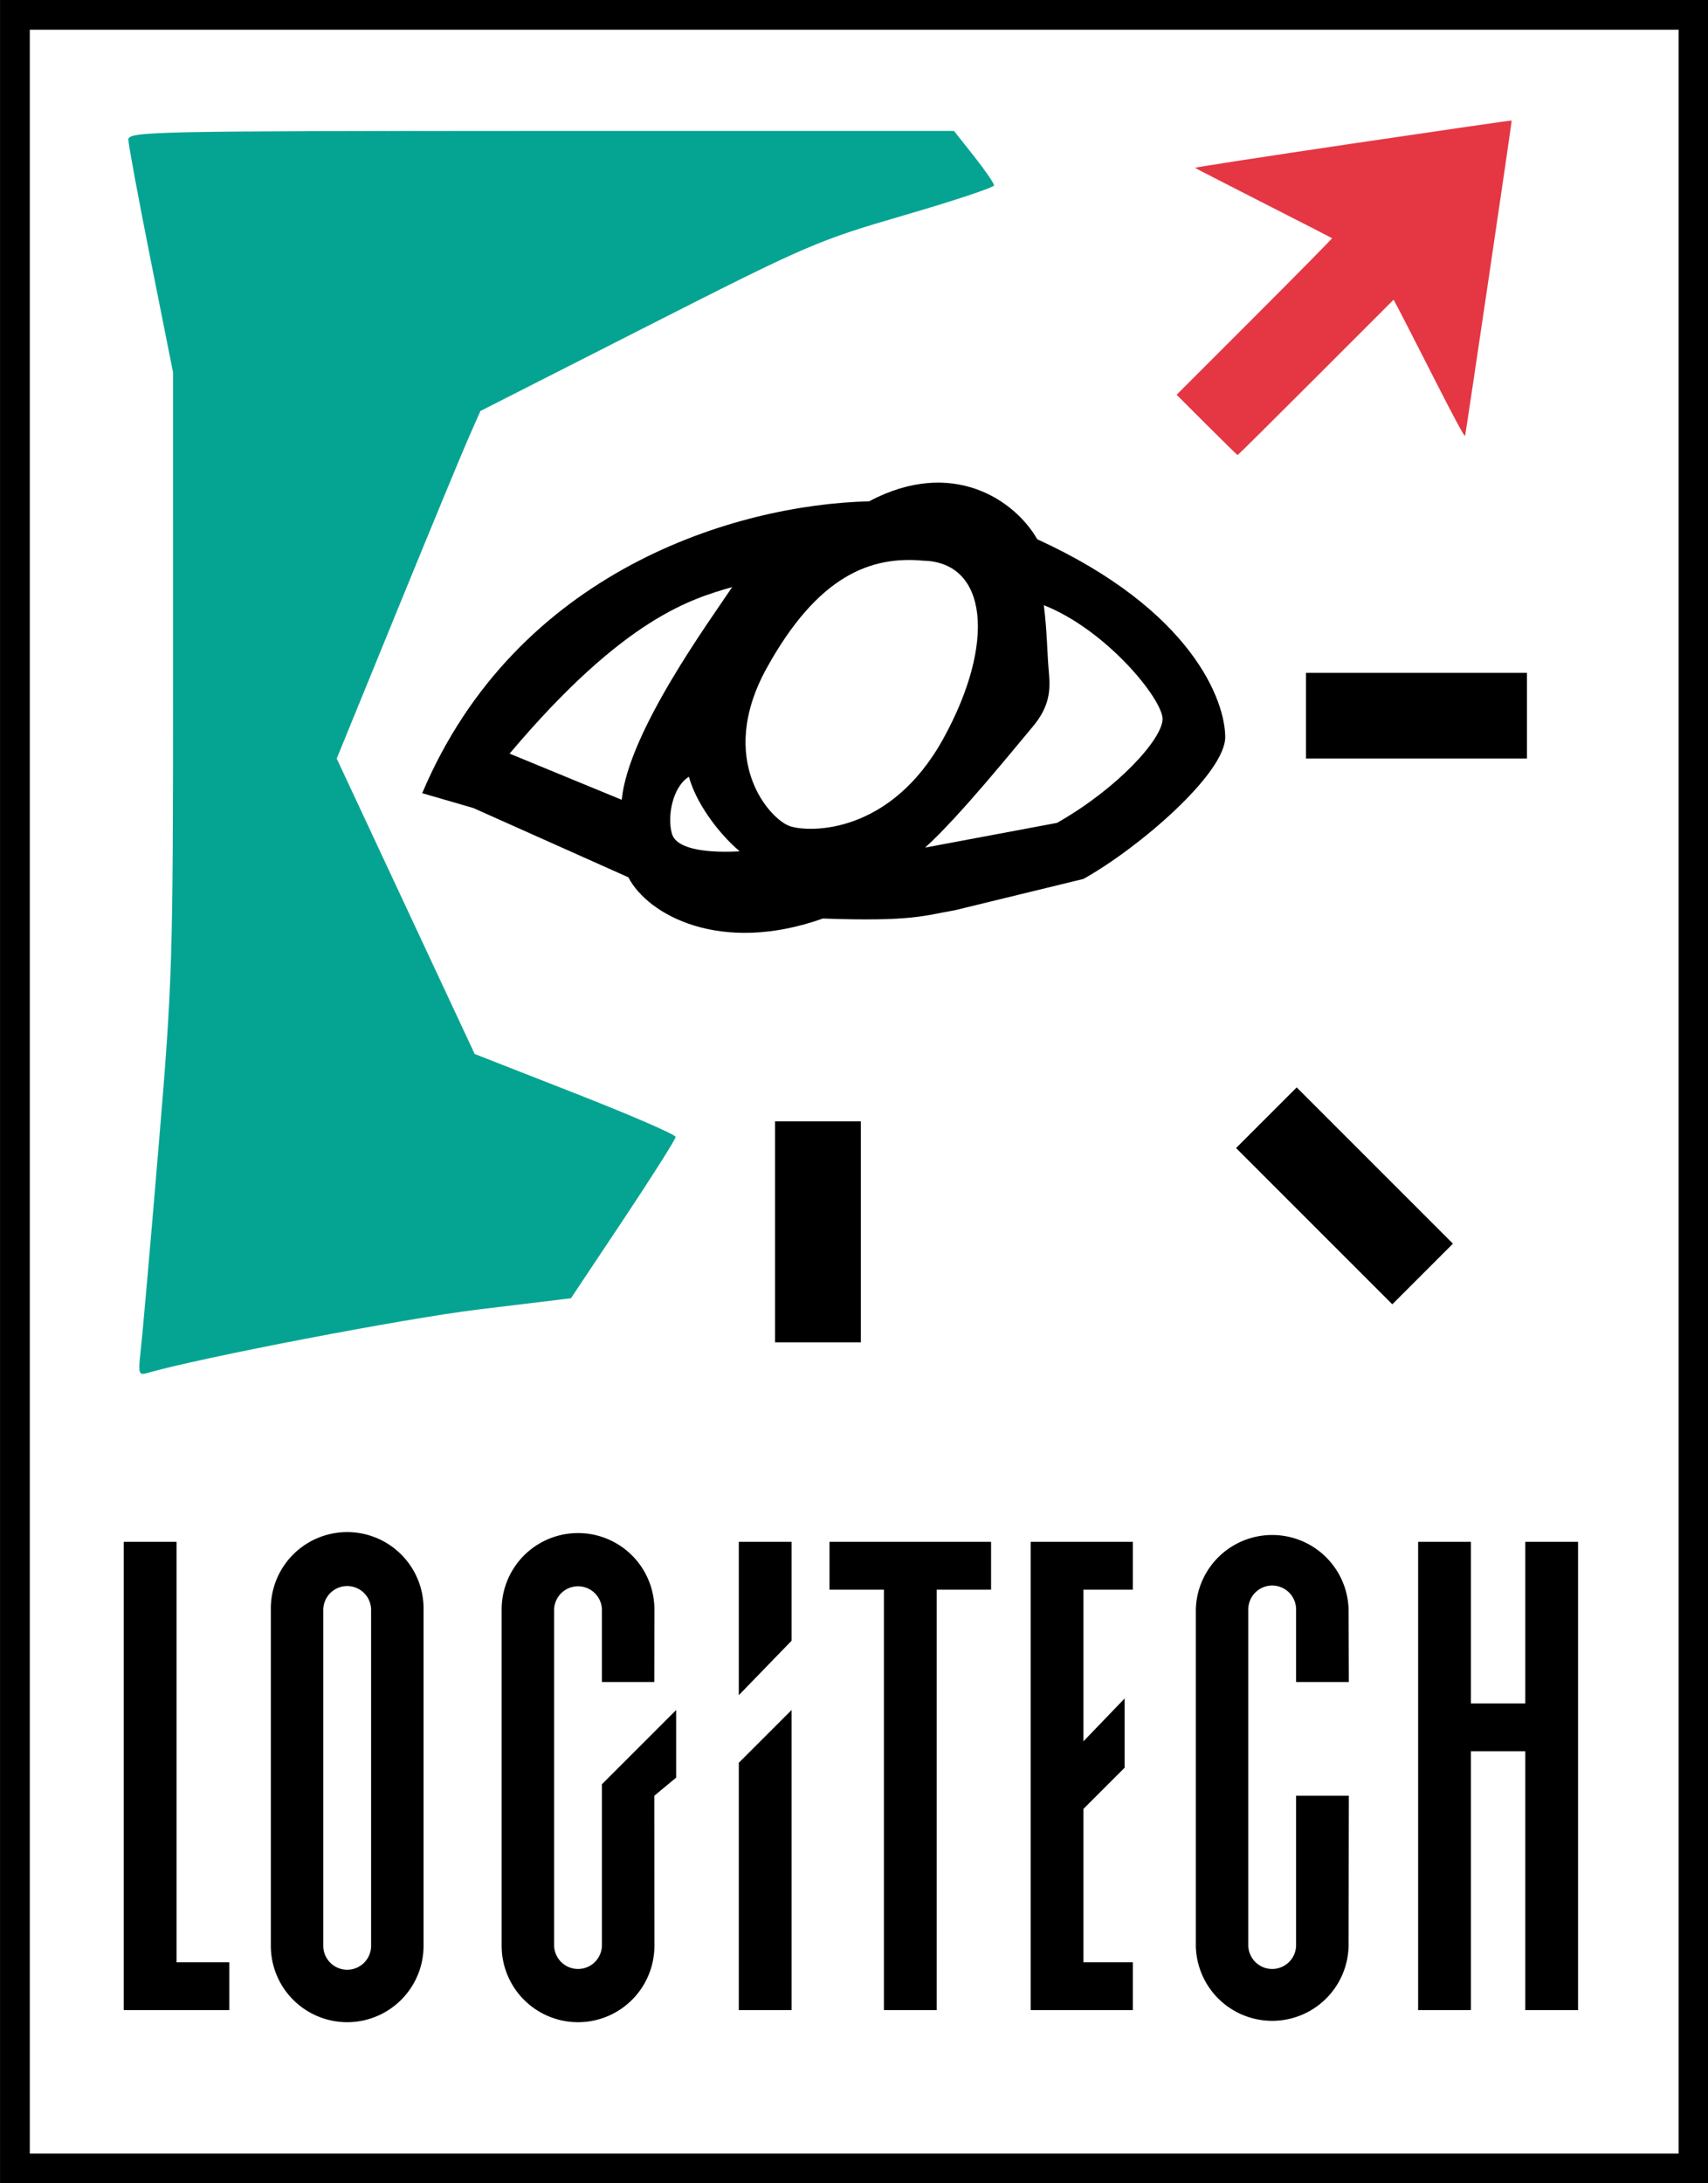 <?xml version="1.0" encoding="UTF-8" standalone="no"?>
<!-- Created with Inkscape (http://www.inkscape.org/) -->

<svg
   xmlns:dc="http://purl.org/dc/elements/1.1/"
   xmlns:cc="http://creativecommons.org/ns#"
   xmlns:rdf="http://www.w3.org/1999/02/22-rdf-syntax-ns#"
   xmlns:svg="http://www.w3.org/2000/svg"
   xmlns="http://www.w3.org/2000/svg"
   xmlns:sodipodi="http://sodipodi.sourceforge.net/DTD/sodipodi-0.dtd"
   xmlns:inkscape="http://www.inkscape.org/namespaces/inkscape"
   width="471.905mm"
   height="603.094mm"
   viewBox="0 0 471.905 603.094"
   version="1.1"
   id="svg8"
   inkscape:version="0.92.1 r15371"
   sodipodi:docname="logitechlogo1988.svg">
  <rect x="0" y="0" width="471.905" height="603.094" fill="#333333" stroke="none"/>
  <defs
     id="defs2" />
  <sodipodi:namedview
     id="base"
     pagecolor="#ffffff"
     bordercolor="#666666"
     borderopacity="1.0"
     inkscape:pageopacity="0.0"
     inkscape:pageshadow="2"
     inkscape:zoom="0.13631141"
     inkscape:cx="828.47452"
     inkscape:cy="1347.9922"
     inkscape:document-units="mm"
     inkscape:current-layer="layer3"
     showgrid="false"
     inkscape:window-width="1366"
     inkscape:window-height="705"
     inkscape:window-x="-8"
     inkscape:window-y="-8"
     inkscape:window-maximized="1" />
  <g
     inkscape:label="Layer 1"
     inkscape:groupmode="layer"
     id="layer1"
     transform="translate(57.484,209.051)" />
  <g
     inkscape:groupmode="layer"
     id="layer3"
     inkscape:label="Layer 2"
     transform="translate(57.484,209.051)">
    <g
       id="g3770"
       transform="translate(-378.813,-5.49)">
      <g
         style="clip-rule:evenodd;fill-rule:evenodd"
         transform="matrix(3.432,0,0,3.432,71.458,-242.351)"
         id="g28">
        <path
           inkscape:connector-curvature="0"
           d="M 210.333,187.052 V 11.304 H 72.815 V 187.052 Z"
           id="path12" />
        <path
           style="fill:#ffffff"
           inkscape:connector-curvature="0"
           d="M 75.204,13.694 V 184.663 H 207.944 V 13.694 Z"
           id="path14" />
        <path
           sodipodi:nodetypes="ccccccccccccccc"
           inkscape:connector-curvature="0"
           d="m 195.731,72.364 v -6.902 h -17.787 v 6.902 z m -53.626,29.204 h -6.903 v 17.787 h 6.903 z m 35.091,-2.731 -4.881,4.881 12.578,12.578 4.881,-4.881 z"
           id="path16" />
        <path
           inkscape:connector-curvature="0"
           d="m 106.796,75.152 4.115,1.195 12.478,5.575 c 1.593,3.054 7.433,6.239 15.663,3.319 7.3,0.266 8.23,-0.265 10.619,-0.664 l 10.354,-2.522 c 4.514,-2.521 11.416,-8.495 11.416,-11.415 0,-2.921 -2.654,-10.222 -15.133,-15.929 -1.758,-3.086 -6.77,-6.638 -13.539,-3.053 -10.752,0.265 -28.406,5.574 -35.973,23.494 z"
           id="path18" />
        <path
           style="fill:#ffffff"
           inkscape:connector-curvature="0"
           d="m 131.751,58.56 c -3.186,0.929 -8.628,2.389 -17.92,13.407 l 9.026,3.717 c 0.532,-5.443 7.036,-14.337 8.894,-17.124 z m -3.484,15.265 c 0.531,1.991 2.224,4.413 4.082,6.006 -2.257,0.133 -5.044,-0.066 -5.442,-1.394 -0.399,-1.327 -10e-4,-3.749 1.36,-4.612 z m 18.882,-17.389 c -4.248,-0.398 -8.496,1.195 -12.61,8.628 -4.115,7.433 0.266,12.212 1.858,12.743 1.593,0.531 8.098,0.664 12.344,-7.035 4.248,-7.699 3.586,-14.203 -1.592,-14.336 z m 9.69,3.584 c 0.266,2.124 0.266,3.849 0.398,5.31 0.133,1.46 0.133,2.787 -1.328,4.513 -1.459,1.726 -5.84,7.168 -8.627,9.69 l 10.619,-1.991 c 4.912,-2.788 8.496,-6.77 8.496,-8.363 0,-1.593 -4.513,-7.168 -9.558,-9.159 z"
           id="path20" />
        <path
           inkscape:connector-curvature="0"
           d="m 139.583,135.417 h 13.009 v 3.848 h -4.38 v 33.849 h -4.248 v -33.849 h -4.381 z m 16.195,0 h 8.229 v 3.848 h -3.983 v 12.213 l 3.318,-3.451 v 5.574 l -3.318,3.318 v 12.346 h 3.983 v 3.849 h -8.229 z m -23.496,0 v 12.344 l 4.248,-4.381 v -7.963 z m 0,17.785 4.248,-4.246 v 24.158 h -4.248 z m 54.689,-17.785 v 37.697 h 4.248 v -20.839 h 4.379 v 20.839 h 4.248 v -37.697 h -4.248 v 13.008 h -4.379 v -13.008 z m -80.067,5.442 a 6.148,6.148 0 1 0 -12.295,0 v 27.078 a 6.147,6.147 0 1 0 12.295,0 z"
           id="path22" />
        <path
           style="fill:#ffffff"
           inkscape:connector-curvature="0"
           d="m 102.681,167.937 a 1.926,1.926 0 0 1 -1.925,1.926 1.926,1.926 0 0 1 -1.924,-1.926 v -27.078 a 1.925,1.925 0 0 1 3.849,0 z"
           id="path24" />
        <path
           inkscape:connector-curvature="0"
           d="m 181.372,167.937 a 6.149,6.149 0 0 1 -12.296,0 v -27.078 a 6.15,6.15 0 0 1 12.296,0 l 0.023,5.84 h -4.248 v -5.84 a 1.924,1.924 0 0 0 -3.848,0 v 27.078 a 1.925,1.925 0 0 0 3.848,0 v -12.078 h 4.248 z m -55.893,-12.078 0.009,12.078 a 6.148,6.148 0 1 1 -12.296,0 v -27.078 a 6.148,6.148 0 1 1 12.296,0 l -0.009,5.84 h -4.215 v -5.84 a 1.925,1.925 0 0 0 -3.848,0 v 27.078 a 1.925,1.925 0 0 0 3.848,0 v -13.008 l 5.974,-5.973 v 5.441 z m -42.709,-20.442 h 4.248 v 33.848 h 4.248 v 3.849 h -8.496 z"
           id="path26" />
      </g>
      <path
         transform="scale(0.265)"
         inkscape:connector-curvature="0"
         id="path3746"
         d="m 1359.177,641.035 c 1.614,-13.785 9.89,-108.014 18.391,-209.396 14.951,-178.307 15.456,-194.583 15.439,-497.994 l -0.017,-313.663 -23.253,-116.717 c -12.789,-64.195 -23.286,-120.802 -23.326,-125.795 -0.069,-8.573 23.854,-9.078 430.363,-9.078 h 430.437 l 20.87,26.403 c 11.479,14.522 20.87,28.152 20.87,30.289 0,2.137 -42.272,16.191 -93.937,31.231 -90.102,26.229 -101.034,30.951 -267.752,115.668 l -173.815,88.323 -12.059,27.268 c -6.633,14.997 -40.349,96.53 -74.926,181.184 l -62.867,153.916 71.922,153.993 71.922,153.994 104.758,41.04 c 57.617,22.572 104.757,43.01 104.757,45.417 0,2.407 -24.555,41.229 -54.568,86.27 l -54.568,81.894 -97.165,11.799 c -76.353,9.272 -291.158,50.538 -345.1,66.297 -8.314,2.429 -8.998,0.031 -6.378,-22.344 z"
         style="opacity:0.98;fill:#00a290;fill-opacity:1;fill-rule:evenodd;stroke:#00a290;stroke-width:0.038;stroke-linecap:square;stroke-linejoin:round;stroke-miterlimit:4;stroke-dasharray:none;stroke-dashoffset:0;stroke-opacity:1;paint-order:fill markers stroke" />
      <path
         transform="scale(0.265)"
         inkscape:connector-curvature="0"
         id="path3748"
         d="m 2470.793,-325.17 -31.445,-31.445 81.322,-81.329 c 44.727,-44.731 81.055,-81.579 80.729,-81.884 -0.326,-0.305 -32.398,-16.747 -71.271,-36.538 -38.873,-19.791 -71.095,-36.351 -71.605,-36.801 -0.509,-0.449 73.463,-11.846 164.383,-25.325 90.92,-13.479 165.498,-24.268 165.728,-23.974 0.377,0.479 -47.215,322.38 -48.588,328.64 -0.374,1.704 -11.648,-19.212 -32.855,-60.952 -17.758,-34.95 -34.401,-67.455 -36.985,-72.233 l -4.698,-8.687 -80.979,80.987 c -44.539,44.543 -81.275,80.987 -81.635,80.987 -0.361,0 -14.806,-14.15 -32.101,-31.445 z"
         style="opacity:0.98;fill:#e43240;fill-opacity:1;fill-rule:evenodd;stroke:#e43240;stroke-width:0.038;stroke-linecap:square;stroke-linejoin:round;stroke-miterlimit:4;stroke-dasharray:none;stroke-dashoffset:0;stroke-opacity:1;paint-order:fill markers stroke" />
    </g>
  </g>
</svg>

